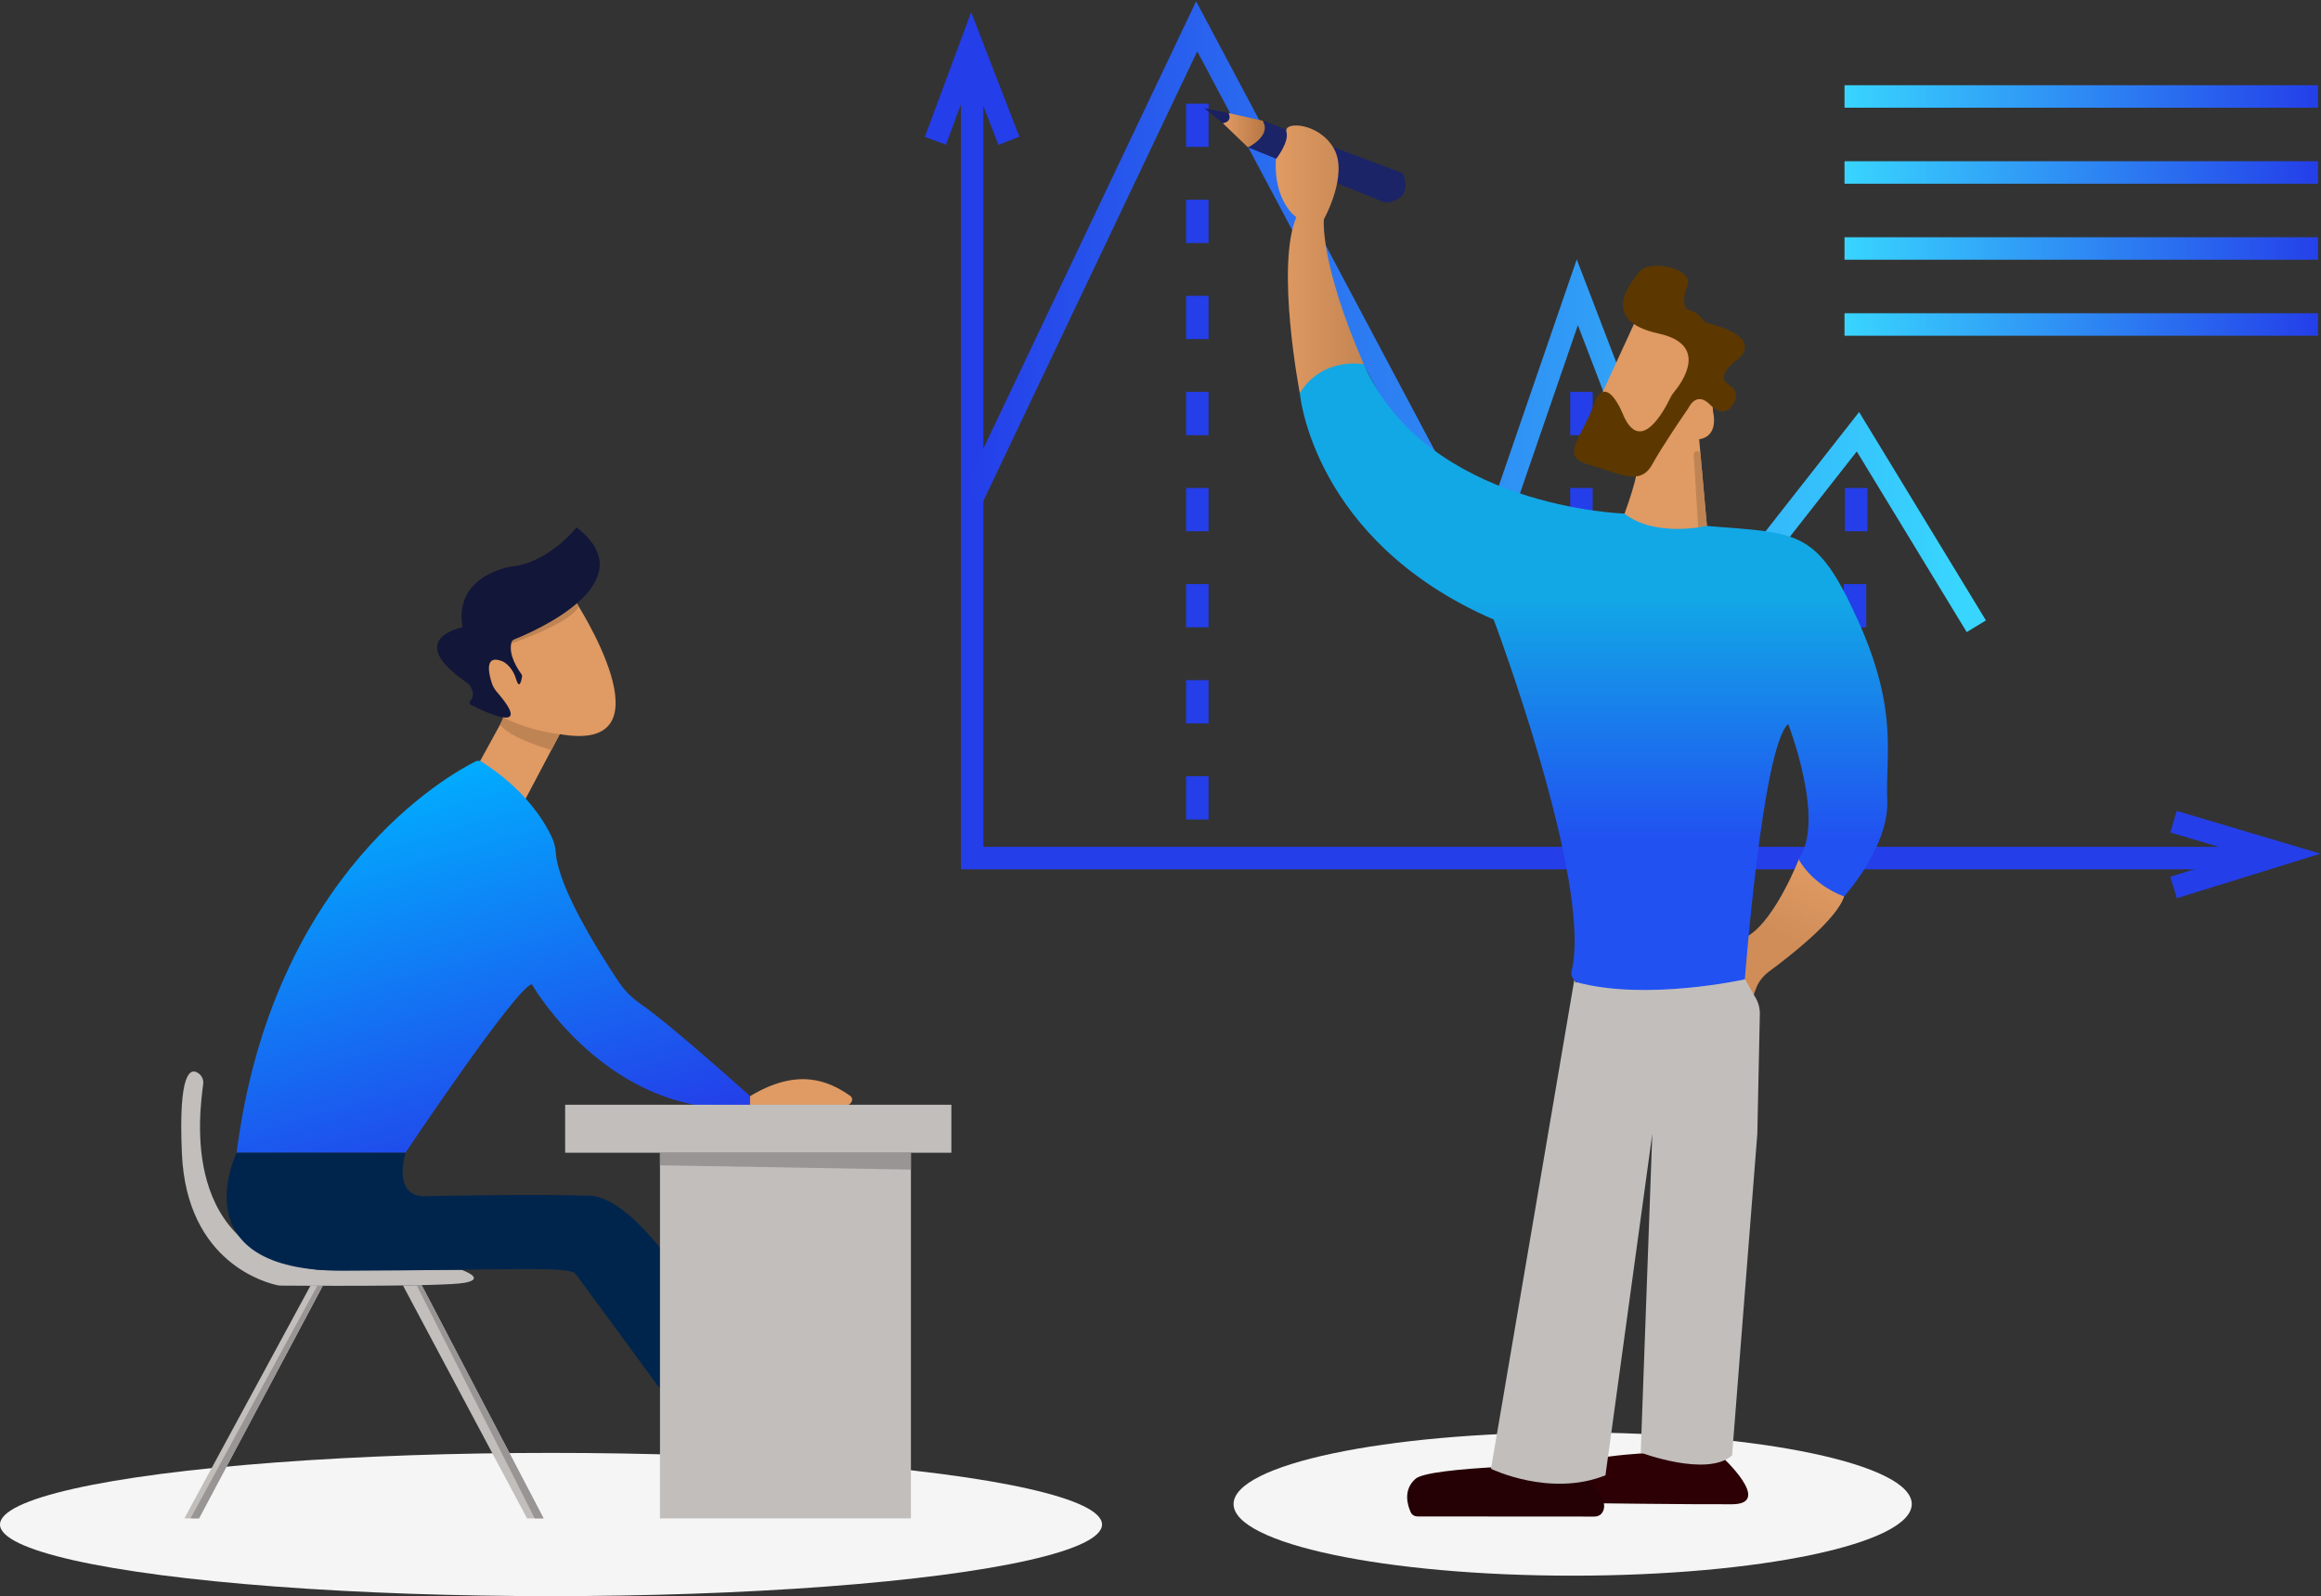<svg width="794" height="546" viewBox="0 0 794 546" fill="none" xmlns="http://www.w3.org/2000/svg">
    <rect x="0" y="0" width="794" height="546" fill="#333333" stroke="none"/>
    <path d="M332.565 23.741V293.521H769.797" stroke="#243EE9" stroke-width="7.695" stroke-miterlimit="10"/>
    <path d="M320 48.158L332.305 15L345.141 48.158" stroke="#243EE9" stroke-width="7.695" stroke-miterlimit="10"/>
    <path d="M743.555 281.078L780.591 292.098L743.555 303.584" stroke="#243EE9" stroke-width="7.695" stroke-miterlimit="10"/>
    <path d="M676.091 214.225L635.591 147.687L583.399 214.225L539.591 99.988L507.385 193.526L409.379 9L332.591 170.423" stroke="url(#paint0_linear)" stroke-width="7.695" stroke-miterlimit="10"/>
    <path d="M635 166.927V181.728" stroke="#243EE9" stroke-width="7.695" stroke-miterlimit="10"/>
    <path d="M634.591 199.795V214.604" stroke="#243EE9" stroke-width="7.695" stroke-miterlimit="10"/>
    <path d="M634.591 232.663V247.464" stroke="#243EE9" stroke-width="7.695" stroke-miterlimit="10"/>
    <path d="M541 166.927V181.736" stroke="#243EE9" stroke-width="7.695" stroke-miterlimit="10"/>
    <path d="M409.591 166.927V181.736" stroke="#243EE9" stroke-width="7.695" stroke-miterlimit="10"/>
    <path d="M541 134.059V148.868" stroke="#243EE9" stroke-width="7.695" stroke-miterlimit="10"/>
    <path d="M409.591 134.059V148.868" stroke="#243EE9" stroke-width="7.695" stroke-miterlimit="10"/>
    <path d="M634.591 265.531V280.332" stroke="#243EE9" stroke-width="7.695" stroke-miterlimit="10"/>
    <path d="M541 199.795V214.596" stroke="#243EE9" stroke-width="7.695" stroke-miterlimit="10"/>
    <path d="M409.591 199.795V214.596" stroke="#243EE9" stroke-width="7.695" stroke-miterlimit="10"/>
    <path d="M409.591 35.455V50.256" stroke="#243EE9" stroke-width="7.695" stroke-miterlimit="10"/>
    <path d="M541 232.663V247.472" stroke="#243EE9" stroke-width="7.695" stroke-miterlimit="10"/>
    <path d="M409.591 232.663V247.472" stroke="#243EE9" stroke-width="7.695" stroke-miterlimit="10"/>
    <path d="M409.591 68.323V83.132" stroke="#243EE9" stroke-width="7.695" stroke-miterlimit="10"/>
    <path d="M541 265.531V280.332" stroke="#243EE9" stroke-width="7.695" stroke-miterlimit="10"/>
    <path d="M409.591 265.531V280.332" stroke="#243EE9" stroke-width="7.695" stroke-miterlimit="10"/>
    <path d="M409.591 101.191V115.992" stroke="#243EE9" stroke-width="7.695" stroke-miterlimit="10"/>
    <ellipse cx="538" cy="514.5" rx="116" ry="24.5" fill="#F5F5F5"/>
    <ellipse cx="188.5" cy="521.5" rx="188.5" ry="24.5" fill="#F5F5F5"/>
    <path d="M631 33L793 33" stroke="url(#paint1_linear)" stroke-width="7.695" stroke-miterlimit="10"/>
    <path d="M793 59H631" stroke="url(#paint2_linear)" stroke-width="7.695" stroke-miterlimit="10"/>
    <path d="M793 85H631" stroke="url(#paint3_linear)" stroke-width="7.695" stroke-miterlimit="10"/>
    <path d="M793 111H631" stroke="url(#paint4_linear)" stroke-width="7.695" stroke-miterlimit="10"/>
    <path d="M615.56 293.475C615.56 293.475 607.63 314.101 598.21 320.026L586.31 333.085C586.31 333.085 588.29 344.42 588.58 344.5C588.88 344.58 598.37 344.5 598.37 344.5L600.74 338.087C601.57 335.842 603.14 333.83 605.29 332.251C612.3 327.08 628.41 314.542 630.85 306.662C633.98 296.537 615.56 293.475 615.56 293.475Z" fill="url(#paint5_linear)"/>
    <path d="M554.42 179.399C554.42 179.399 560.01 164.536 559.81 161.361C559.61 158.187 546.36 138.29 546.36 138.29L561.1 106.183L584.64 120.453L586.02 140.831C586.02 140.831 588.29 149.152 581.27 150.266L584.88 190.582L552.98 179.679" fill="#E09A63"/>
    <path d="M581.71 155.173C581.71 155.173 580.51 153.184 579.39 155.173L581.1 182.95L583.92 179.92L581.71 155.173Z" fill="#BF8454"/>
    <path d="M418.33 42.155L412 37L420.26 38.667L426.09 43.221L418.33 42.155Z" fill="#192160"/>
    <path d="M432.03 41.297L420.26 38.667C420.26 38.667 421.89 41.481 418.33 42.155L426.92 50.412L434.85 48.063L432.03 41.297Z" fill="url(#paint6_linear)"/>
    <path d="M432.03 41.297L479.8 59.214C479.8 59.214 484.45 68.016 474.06 69.363L426.92 50.412C426.92 50.412 435.03 46.58 432.03 41.297Z" fill="#1B2467"/>
    <path d="M444.65 134.458C444.65 134.458 436.34 91.224 443.46 74.309C443.46 74.309 435.68 69.098 436.45 54.508C436.45 54.508 441.12 48.68 440.08 45.057C439.04 41.433 451.26 41.842 456.32 50.829C461.38 59.815 452.9 74.999 452.9 74.999C452.9 74.999 451.32 89.557 466.55 124.621L444.65 134.458Z" fill="url(#paint7_linear)"/>
    <path d="M596.7 337.526C596.7 337.526 602.77 255.492 611.73 247.668C611.73 247.668 624.65 280.865 615.29 293.868C615.29 293.868 619.38 302.325 630.85 306.662C630.85 306.662 646.28 289.643 645.62 273.786C644.96 257.929 649.58 243.131 635.47 211.946C621.36 180.761 615.16 182.453 583.78 179.912C583.78 179.912 566.37 184.032 555.69 175.687C555.69 175.687 488.17 173.675 466.55 124.629C466.55 124.629 452.57 121.775 444.66 134.458C444.66 134.458 448.88 184.986 510.99 211.946C510.99 211.946 545 302.357 537.63 332.123C537.36 333.229 537.67 334.367 538.55 335.241C540.46 337.125 543.6 340.885 543.69 345.358L596.7 337.526Z" fill="url(#paint8_linear)"/>
    <path d="M555.36 142.089C555.36 142.089 549.48 126.706 545.25 138.362C541.02 150.018 533.31 156.118 543.59 158.972C553.88 161.826 561 166.428 565.15 158.972C568.89 152.263 576 141.913 577.38 139.917C577.52 139.717 577.64 139.516 577.75 139.3C578.34 138.177 580.85 134.193 585 138.434C589.78 143.324 592.47 138.851 592.47 138.851C592.47 138.851 596.31 134.578 591.37 131.564C586.43 128.549 594.14 123.162 594.14 123.162C594.14 123.162 604.84 115.787 584.19 110.544C583.51 110.376 582.94 110.015 582.6 109.518C581.91 108.524 580.49 106.841 578.47 106.327C577.45 106.071 576.61 105.462 576.38 104.628C576.02 103.313 575.92 101.101 577.26 97.798C579.7 91.826 564.3 88.523 560.78 92.964C557.25 97.405 547.33 109.718 567.41 114.104C584.77 117.895 575.46 130.778 572.62 134.193C572.13 134.778 571.73 135.404 571.42 136.061C569.38 140.302 561.29 155.621 555.36 142.089Z" fill="#5C3800"/>
    <path d="M588.69 497.946C588.69 497.946 606.89 514.492 592.55 514.572C578.21 514.652 541.91 514.179 541.91 514.179C541.91 514.179 529.35 503.95 540.13 500.383C550.91 496.816 575.73 496.575 575.73 496.575L588.69 497.946Z" fill="#2C0005"/>
    <path d="M536.76 501.016C536.76 501.016 552.76 512.023 547.83 517.803C547.3 518.428 546.39 518.781 545.45 518.781L485.03 518.741C483.96 518.741 483.01 518.196 482.64 517.394C481.51 514.949 479.87 509.666 484.25 505.858C489.19 501.553 536.76 501.016 536.76 501.016Z" fill="#250004"/>
    <path d="M600.56 341.286L596.96 334.993C596.96 334.993 563.26 342.52 539.26 335.971L539.21 336.291L538.55 335.241L510.06 502.443C510.06 502.443 530.24 512.271 549.22 504.664L565.24 387.87L561.28 496.896C561.28 496.896 584.03 505.457 592.53 497.85L601.17 387.87L602.03 346.945C602.08 344.989 601.58 343.057 600.56 341.286Z" fill="#C1BEBC"/>
    <path d="M67.771 367.063C69.081 367.953 69.681 369.34 69.521 370.719C68.331 380.491 61.031 428.671 108.901 434.379H157.861C157.861 434.379 166.661 437.393 158.951 438.82C151.601 440.183 100.651 439.814 95.911 439.774C95.651 439.774 95.411 439.75 95.161 439.702C91.521 438.972 63.891 432.206 62.231 394.664C60.971 366.518 65.151 365.276 67.771 367.063Z" fill="#C1BEBC"/>
    <path d="M106.191 439.83L63.071 519.41H68.081L110.411 439.846L106.191 439.83Z" fill="#C1BEBC"/>
    <path d="M137.841 439.718L144.251 439.605L185.971 519.41H180.301L137.841 439.718Z" fill="#C1BEBC"/>
    <path d="M144.251 439.605L142.521 439.637L182.931 519.41H185.971L144.251 439.605Z" fill="#989594"/>
    <path d="M110.411 439.846L108.551 439.83L65.181 519.41H68.081L110.411 439.846Z" fill="#989594"/>
    <path d="M163.931 260.908L172.301 245.636L164.781 234.429L165.441 224.224L173.291 215.71L196.561 205.192C196.561 205.192 231.311 258.158 191.481 251.127L172.751 286.593L163.931 260.908Z" fill="#E09A63"/>
    <path d="M254.781 378.471H288.521C290.891 378.471 292.551 376.026 290.761 374.791C283.661 369.885 273.151 364.971 256.591 374.976L254.781 378.471Z" fill="#E09A63"/>
    <path d="M138.701 394.328C138.701 394.328 176.681 337.546 181.951 336.696C181.951 336.696 202.261 372.426 239.971 378.351L256.591 378.479V374.968C256.591 374.968 229.561 350.605 219.381 343.607C216.221 341.434 213.611 338.797 211.641 335.847C204.611 325.321 190.871 303.355 190.131 291.611C190.011 289.727 189.491 287.875 188.651 286.112C186.041 280.62 179.431 269.894 164.721 260.555C164.141 260.186 163.321 260.146 162.691 260.459C153.881 264.852 93.171 298.409 80.941 394.328H138.701Z" fill="url(#paint9_linear)"/>
    <path d="M174.871 220.143C174.871 220.143 195.791 213 197.941 207.381C200.091 201.761 197.941 207.381 197.941 207.381L195.341 203.308L174.321 216.985L174.871 220.143Z" fill="#BF8454"/>
    <path d="M161.131 241.139C165.821 243.512 182.911 251.608 169.951 236.665C169.191 235.784 168.621 234.806 168.281 233.771C167.181 230.428 165.571 223.558 172.001 226.276C172.001 226.276 175.161 227.647 176.551 232.304C177.691 236.128 178.381 232.769 178.591 231.455C178.641 231.158 178.561 230.861 178.371 230.605C177.311 229.178 173.751 223.975 174.991 219.678C175.111 219.261 175.441 218.917 175.911 218.724C181.691 216.432 221.831 199.468 197.251 180.405C197.251 180.405 187.621 192.67 174.771 193.833C174.771 193.833 155.121 196.687 158.221 214.604C158.221 214.604 137.321 218.412 160.331 233.948C160.331 233.948 163.271 237.323 160.811 239.88C160.421 240.281 160.591 240.866 161.131 241.139Z" fill="#121639"/>
    <path d="M172.151 245.395C172.151 245.395 180.211 249.869 191.491 251.127L188.611 256.587C188.611 256.587 173.851 252.37 171.121 247.8L172.151 245.395Z" fill="#BF8454"/>
    <path d="M80.941 394.328C80.941 394.328 61.031 434.851 117.401 434.691C173.771 434.531 194.741 432.944 196.921 435.797C199.101 438.651 246.771 503.666 246.771 503.666V458.645C246.771 458.645 220.661 409.647 201.671 409.014C182.681 408.381 145.301 409.174 145.301 409.174C145.301 409.174 134.491 410.425 138.711 394.336" fill="#00254D"/>
    <path d="M193.331 377.91V394.328H207.571H325.461V377.91H193.331Z" fill="#C1BEBC"/>
    <path d="M311.621 394.328H225.771V519.402H311.621V394.328Z" fill="#C1BEBC"/>
    <path d="M311.611 394.328V400.092L225.771 398.624V394.328H311.611Z" fill="#989594"/>
    <defs>
        <linearGradient id="paint0_linear" x1="669.237" y1="111.873" x2="328.977" y2="111.873" gradientUnits="userSpaceOnUse">
            <stop stop-color="#38D5FE"/>
            <stop offset="1" stop-color="#243EE9"/>
        </linearGradient>
        <linearGradient id="paint1_linear" x1="793.626" y1="33.25" x2="630.804" y2="33.25" gradientUnits="userSpaceOnUse">
            <stop stop-color="#243EE9"/>
            <stop offset="1" stop-color="#38D5FE"/>
        </linearGradient>
        <linearGradient id="paint2_linear" x1="630.872" y1="59.2" x2="793.41" y2="59.2" gradientUnits="userSpaceOnUse">
            <stop stop-color="#38D5FE"/>
            <stop offset="1" stop-color="#243EE9"/>
        </linearGradient>
        <linearGradient id="paint3_linear" x1="795.903" y1="84.6" x2="630.872" y2="84.6" gradientUnits="userSpaceOnUse">
            <stop stop-color="#243EE9"/>
            <stop offset="1" stop-color="#38D5FE"/>
        </linearGradient>
        <linearGradient id="paint4_linear" x1="630.872" y1="111" x2="793.41" y2="111" gradientUnits="userSpaceOnUse">
            <stop stop-color="#38D5FE"/>
            <stop offset="1" stop-color="#243EE9"/>
        </linearGradient>
        <linearGradient id="paint5_linear" x1="625.592" y1="296.831" x2="600.891" y2="350.201" gradientUnits="userSpaceOnUse">
            <stop offset="0.034" stop-color="#E09A63"/>
            <stop offset="0.485" stop-color="#D08D58"/>
        </linearGradient>
        <linearGradient id="paint6_linear" x1="418.329" y1="44.538" x2="434.846" y2="44.538" gradientUnits="userSpaceOnUse">
            <stop offset="0.034" stop-color="#E09A63"/>
            <stop offset="1" stop-color="#B0713E"/>
        </linearGradient>
        <linearGradient id="paint7_linear" x1="436.4" y1="88.682" x2="466.544" y2="88.682" gradientUnits="userSpaceOnUse">
            <stop offset="0.034" stop-color="#E09A63"/>
            <stop offset="1" stop-color="#C48552"/>
        </linearGradient>
        <linearGradient id="paint8_linear" x1="545.247" y1="345.352" x2="545.247" y2="124.348" gradientUnits="userSpaceOnUse">
            <stop offset="0.262" stop-color="#2151F1"/>
            <stop offset="0.638" stop-color="#12A8E6"/>
        </linearGradient>
        <linearGradient id="paint9_linear" x1="118.256" y1="273.397" x2="157.366" y2="407.436" gradientUnits="userSpaceOnUse">
            <stop offset="1.79361e-07" stop-color="#01ACFE"/>
            <stop offset="1" stop-color="#243EE9"/>
        </linearGradient>
    </defs>
</svg>